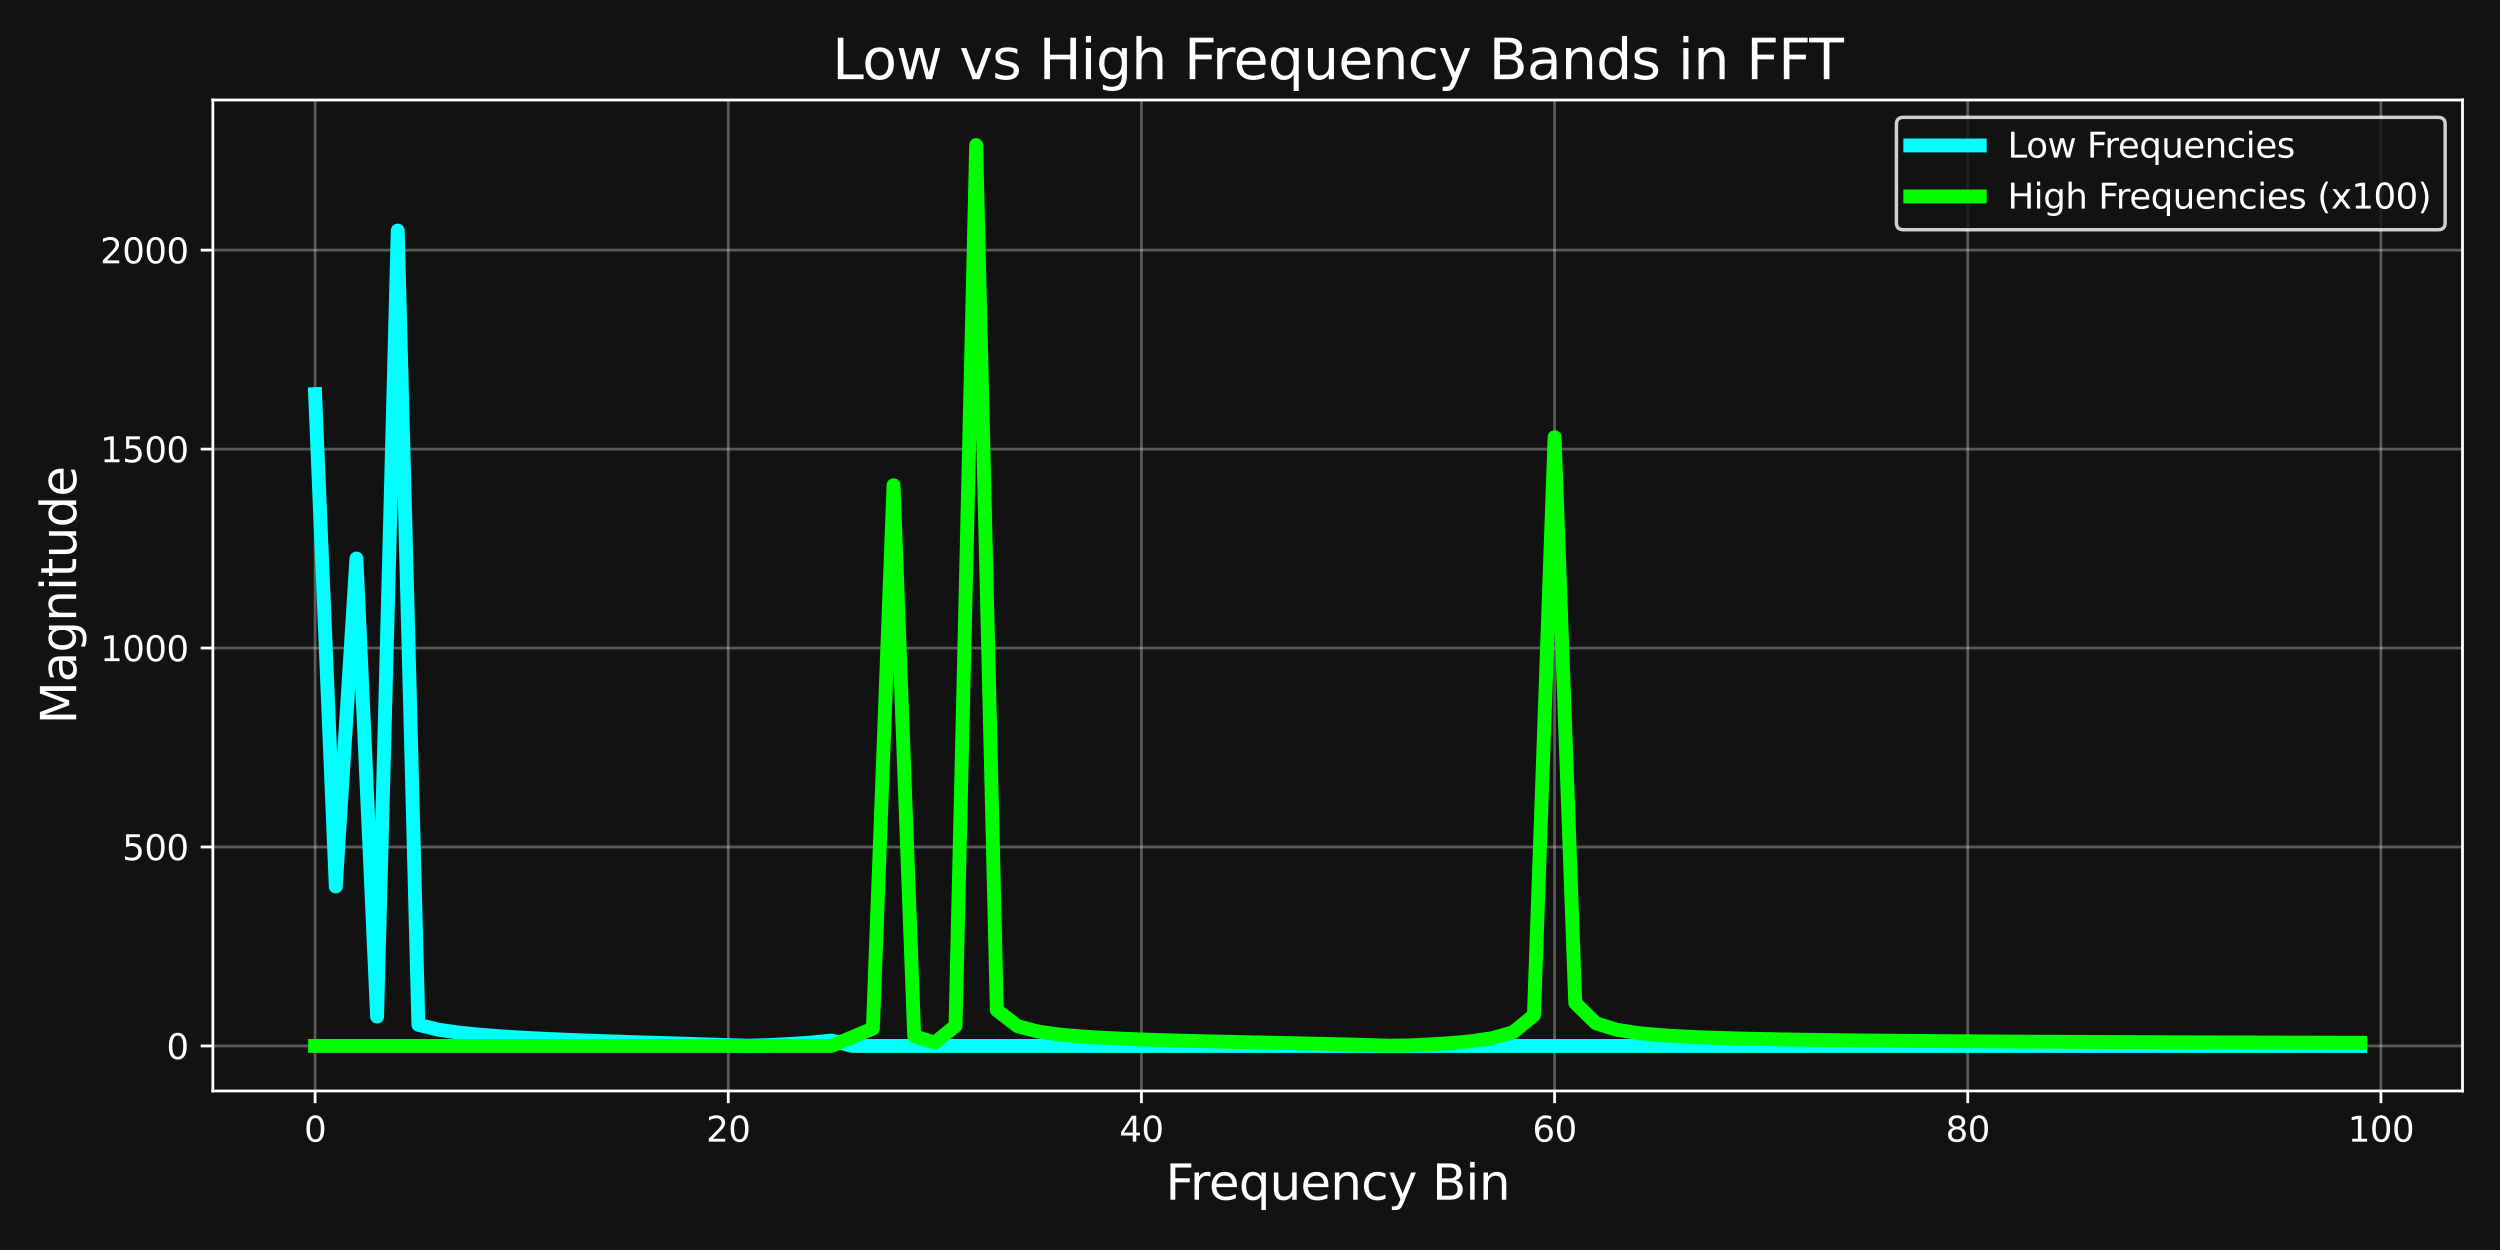 <?xml version="1.0" encoding="utf-8" standalone="no"?>
<!DOCTYPE svg PUBLIC "-//W3C//DTD SVG 1.1//EN"
  "http://www.w3.org/Graphics/SVG/1.1/DTD/svg11.dtd">
<svg height="360pt" version="1.1" viewBox="0 0 720 360" width="720pt" xmlns="http://www.w3.org/2000/svg" xmlns:xlink="http://www.w3.org/1999/xlink">
 <defs>
  <style type="text/css">*{stroke-linecap:butt;stroke-linejoin:round;}</style>
 </defs>
 <g id="figure_1">
  <g id="patch_1">
   <path d="M 0 360 
L 720 360 
L 720 0 
L 0 0 
z
" style="fill:#121212;"/>
  </g>
  <g id="axes_1">
   <g id="patch_2">
    <path d="M 61.3 314.2 
L 709.2 314.2 
L 709.2 28.8 
L 61.3 28.8 
z
" style="fill:#121212;"/>
   </g>
   <g id="matplotlib.axis_1">
    <g id="xtick_1">
     <g id="line2d_1">
      <path clip-path="url(#pcce300016c)" d="M 90.75 314.2 
L 90.75 28.8 
" style="fill:none;stroke:#ffffff;stroke-linecap:square;stroke-opacity:0.3;stroke-width:0.8;"/>
     </g>
     <g id="line2d_2">
      <defs>
       <path d="M 0 0 
L 0 3.5 
" id="mcbee04b976" style="stroke:#ffffff;stroke-width:0.8;"/>
      </defs>
      <g>
       <use style="fill:#ffffff;stroke:#ffffff;stroke-width:0.8;" x="90.75" xlink:href="#mcbee04b976" y="314.2"/>
      </g>
     </g>
     <g id="text_1">
      <!-- 0 -->
      <g style="fill:#ffffff;" transform="translate(87.569 328.798)scale(0.1 -0.1)">
       <defs>
        <path d="M 2034 4250 
Q 1547 4250 1301 3770 
Q 1056 3291 1056 2328 
Q 1056 1369 1301 889 
Q 1547 409 2034 409 
Q 2525 409 2770 889 
Q 3016 1369 3016 2328 
Q 3016 3291 2770 3770 
Q 2525 4250 2034 4250 
z
M 2034 4750 
Q 2819 4750 3233 4129 
Q 3647 3509 3647 2328 
Q 3647 1150 3233 529 
Q 2819 -91 2034 -91 
Q 1250 -91 836 529 
Q 422 1150 422 2328 
Q 422 3509 836 4129 
Q 1250 4750 2034 4750 
z
" id="DejaVuSans-30" transform="scale(0.016)"/>
       </defs>
       <use xlink:href="#DejaVuSans-30"/>
      </g>
     </g>
    </g>
    <g id="xtick_2">
     <g id="line2d_3">
      <path clip-path="url(#pcce300016c)" d="M 209.74 314.2 
L 209.74 28.8 
" style="fill:none;stroke:#ffffff;stroke-linecap:square;stroke-opacity:0.3;stroke-width:0.8;"/>
     </g>
     <g id="line2d_4">
      <g>
       <use style="fill:#ffffff;stroke:#ffffff;stroke-width:0.8;" x="209.74" xlink:href="#mcbee04b976" y="314.2"/>
      </g>
     </g>
     <g id="text_2">
      <!-- 20 -->
      <g style="fill:#ffffff;" transform="translate(203.377 328.798)scale(0.1 -0.1)">
       <defs>
        <path d="M 1228 531 
L 3431 531 
L 3431 0 
L 469 0 
L 469 531 
Q 828 903 1448 1529 
Q 2069 2156 2228 2338 
Q 2531 2678 2651 2914 
Q 2772 3150 2772 3378 
Q 2772 3750 2511 3984 
Q 2250 4219 1831 4219 
Q 1534 4219 1204 4116 
Q 875 4013 500 3803 
L 500 4441 
Q 881 4594 1212 4672 
Q 1544 4750 1819 4750 
Q 2544 4750 2975 4387 
Q 3406 4025 3406 3419 
Q 3406 3131 3298 2873 
Q 3191 2616 2906 2266 
Q 2828 2175 2409 1742 
Q 1991 1309 1228 531 
z
" id="DejaVuSans-32" transform="scale(0.016)"/>
       </defs>
       <use xlink:href="#DejaVuSans-32"/>
       <use x="63.623" xlink:href="#DejaVuSans-30"/>
      </g>
     </g>
    </g>
    <g id="xtick_3">
     <g id="line2d_5">
      <path clip-path="url(#pcce300016c)" d="M 328.73 314.2 
L 328.73 28.8 
" style="fill:none;stroke:#ffffff;stroke-linecap:square;stroke-opacity:0.3;stroke-width:0.8;"/>
     </g>
     <g id="line2d_6">
      <g>
       <use style="fill:#ffffff;stroke:#ffffff;stroke-width:0.8;" x="328.73" xlink:href="#mcbee04b976" y="314.2"/>
      </g>
     </g>
     <g id="text_3">
      <!-- 40 -->
      <g style="fill:#ffffff;" transform="translate(322.367 328.798)scale(0.1 -0.1)">
       <defs>
        <path d="M 2419 4116 
L 825 1625 
L 2419 1625 
L 2419 4116 
z
M 2253 4666 
L 3047 4666 
L 3047 1625 
L 3713 1625 
L 3713 1100 
L 3047 1100 
L 3047 0 
L 2419 0 
L 2419 1100 
L 313 1100 
L 313 1709 
L 2253 4666 
z
" id="DejaVuSans-34" transform="scale(0.016)"/>
       </defs>
       <use xlink:href="#DejaVuSans-34"/>
       <use x="63.623" xlink:href="#DejaVuSans-30"/>
      </g>
     </g>
    </g>
    <g id="xtick_4">
     <g id="line2d_7">
      <path clip-path="url(#pcce300016c)" d="M 447.72 314.2 
L 447.72 28.8 
" style="fill:none;stroke:#ffffff;stroke-linecap:square;stroke-opacity:0.3;stroke-width:0.8;"/>
     </g>
     <g id="line2d_8">
      <g>
       <use style="fill:#ffffff;stroke:#ffffff;stroke-width:0.8;" x="447.72" xlink:href="#mcbee04b976" y="314.2"/>
      </g>
     </g>
     <g id="text_4">
      <!-- 60 -->
      <g style="fill:#ffffff;" transform="translate(441.357 328.798)scale(0.1 -0.1)">
       <defs>
        <path d="M 2113 2584 
Q 1688 2584 1439 2293 
Q 1191 2003 1191 1497 
Q 1191 994 1439 701 
Q 1688 409 2113 409 
Q 2538 409 2786 701 
Q 3034 994 3034 1497 
Q 3034 2003 2786 2293 
Q 2538 2584 2113 2584 
z
M 3366 4563 
L 3366 3988 
Q 3128 4100 2886 4159 
Q 2644 4219 2406 4219 
Q 1781 4219 1451 3797 
Q 1122 3375 1075 2522 
Q 1259 2794 1537 2939 
Q 1816 3084 2150 3084 
Q 2853 3084 3261 2657 
Q 3669 2231 3669 1497 
Q 3669 778 3244 343 
Q 2819 -91 2113 -91 
Q 1303 -91 875 529 
Q 447 1150 447 2328 
Q 447 3434 972 4092 
Q 1497 4750 2381 4750 
Q 2619 4750 2861 4703 
Q 3103 4656 3366 4563 
z
" id="DejaVuSans-36" transform="scale(0.016)"/>
       </defs>
       <use xlink:href="#DejaVuSans-36"/>
       <use x="63.623" xlink:href="#DejaVuSans-30"/>
      </g>
     </g>
    </g>
    <g id="xtick_5">
     <g id="line2d_9">
      <path clip-path="url(#pcce300016c)" d="M 566.71 314.2 
L 566.71 28.8 
" style="fill:none;stroke:#ffffff;stroke-linecap:square;stroke-opacity:0.3;stroke-width:0.8;"/>
     </g>
     <g id="line2d_10">
      <g>
       <use style="fill:#ffffff;stroke:#ffffff;stroke-width:0.8;" x="566.71" xlink:href="#mcbee04b976" y="314.2"/>
      </g>
     </g>
     <g id="text_5">
      <!-- 80 -->
      <g style="fill:#ffffff;" transform="translate(560.347 328.798)scale(0.1 -0.1)">
       <defs>
        <path d="M 2034 2216 
Q 1584 2216 1326 1975 
Q 1069 1734 1069 1313 
Q 1069 891 1326 650 
Q 1584 409 2034 409 
Q 2484 409 2743 651 
Q 3003 894 3003 1313 
Q 3003 1734 2745 1975 
Q 2488 2216 2034 2216 
z
M 1403 2484 
Q 997 2584 770 2862 
Q 544 3141 544 3541 
Q 544 4100 942 4425 
Q 1341 4750 2034 4750 
Q 2731 4750 3128 4425 
Q 3525 4100 3525 3541 
Q 3525 3141 3298 2862 
Q 3072 2584 2669 2484 
Q 3125 2378 3379 2068 
Q 3634 1759 3634 1313 
Q 3634 634 3220 271 
Q 2806 -91 2034 -91 
Q 1263 -91 848 271 
Q 434 634 434 1313 
Q 434 1759 690 2068 
Q 947 2378 1403 2484 
z
M 1172 3481 
Q 1172 3119 1398 2916 
Q 1625 2713 2034 2713 
Q 2441 2713 2670 2916 
Q 2900 3119 2900 3481 
Q 2900 3844 2670 4047 
Q 2441 4250 2034 4250 
Q 1625 4250 1398 4047 
Q 1172 3844 1172 3481 
z
" id="DejaVuSans-38" transform="scale(0.016)"/>
       </defs>
       <use xlink:href="#DejaVuSans-38"/>
       <use x="63.623" xlink:href="#DejaVuSans-30"/>
      </g>
     </g>
    </g>
    <g id="xtick_6">
     <g id="line2d_11">
      <path clip-path="url(#pcce300016c)" d="M 685.699 314.2 
L 685.699 28.8 
" style="fill:none;stroke:#ffffff;stroke-linecap:square;stroke-opacity:0.3;stroke-width:0.8;"/>
     </g>
     <g id="line2d_12">
      <g>
       <use style="fill:#ffffff;stroke:#ffffff;stroke-width:0.8;" x="685.699" xlink:href="#mcbee04b976" y="314.2"/>
      </g>
     </g>
     <g id="text_6">
      <!-- 100 -->
      <g style="fill:#ffffff;" transform="translate(676.156 328.798)scale(0.1 -0.1)">
       <defs>
        <path d="M 794 531 
L 1825 531 
L 1825 4091 
L 703 3866 
L 703 4441 
L 1819 4666 
L 2450 4666 
L 2450 531 
L 3481 531 
L 3481 0 
L 794 0 
L 794 531 
z
" id="DejaVuSans-31" transform="scale(0.016)"/>
       </defs>
       <use xlink:href="#DejaVuSans-31"/>
       <use x="63.623" xlink:href="#DejaVuSans-30"/>
       <use x="127.246" xlink:href="#DejaVuSans-30"/>
      </g>
     </g>
    </g>
    <g id="text_7">
     <!-- Frequency Bin -->
     <g style="fill:#ffffff;" transform="translate(335.68 345.516)scale(0.14 -0.14)">
      <defs>
       <path d="M 628 4666 
L 3309 4666 
L 3309 4134 
L 1259 4134 
L 1259 2759 
L 3109 2759 
L 3109 2228 
L 1259 2228 
L 1259 0 
L 628 0 
L 628 4666 
z
" id="DejaVuSans-46" transform="scale(0.016)"/>
       <path d="M 2631 2963 
Q 2534 3019 2420 3045 
Q 2306 3072 2169 3072 
Q 1681 3072 1420 2755 
Q 1159 2438 1159 1844 
L 1159 0 
L 581 0 
L 581 3500 
L 1159 3500 
L 1159 2956 
Q 1341 3275 1631 3429 
Q 1922 3584 2338 3584 
Q 2397 3584 2469 3576 
Q 2541 3569 2628 3553 
L 2631 2963 
z
" id="DejaVuSans-72" transform="scale(0.016)"/>
       <path d="M 3597 1894 
L 3597 1613 
L 953 1613 
Q 991 1019 1311 708 
Q 1631 397 2203 397 
Q 2534 397 2845 478 
Q 3156 559 3463 722 
L 3463 178 
Q 3153 47 2828 -22 
Q 2503 -91 2169 -91 
Q 1331 -91 842 396 
Q 353 884 353 1716 
Q 353 2575 817 3079 
Q 1281 3584 2069 3584 
Q 2775 3584 3186 3129 
Q 3597 2675 3597 1894 
z
M 3022 2063 
Q 3016 2534 2758 2815 
Q 2500 3097 2075 3097 
Q 1594 3097 1305 2825 
Q 1016 2553 972 2059 
L 3022 2063 
z
" id="DejaVuSans-65" transform="scale(0.016)"/>
       <path d="M 947 1747 
Q 947 1113 1208 752 
Q 1469 391 1925 391 
Q 2381 391 2643 752 
Q 2906 1113 2906 1747 
Q 2906 2381 2643 2742 
Q 2381 3103 1925 3103 
Q 1469 3103 1208 2742 
Q 947 2381 947 1747 
z
M 2906 525 
Q 2725 213 2448 61 
Q 2172 -91 1784 -91 
Q 1150 -91 751 415 
Q 353 922 353 1747 
Q 353 2572 751 3078 
Q 1150 3584 1784 3584 
Q 2172 3584 2448 3432 
Q 2725 3281 2906 2969 
L 2906 3500 
L 3481 3500 
L 3481 -1331 
L 2906 -1331 
L 2906 525 
z
" id="DejaVuSans-71" transform="scale(0.016)"/>
       <path d="M 544 1381 
L 544 3500 
L 1119 3500 
L 1119 1403 
Q 1119 906 1312 657 
Q 1506 409 1894 409 
Q 2359 409 2629 706 
Q 2900 1003 2900 1516 
L 2900 3500 
L 3475 3500 
L 3475 0 
L 2900 0 
L 2900 538 
Q 2691 219 2414 64 
Q 2138 -91 1772 -91 
Q 1169 -91 856 284 
Q 544 659 544 1381 
z
M 1991 3584 
L 1991 3584 
z
" id="DejaVuSans-75" transform="scale(0.016)"/>
       <path d="M 3513 2113 
L 3513 0 
L 2938 0 
L 2938 2094 
Q 2938 2591 2744 2837 
Q 2550 3084 2163 3084 
Q 1697 3084 1428 2787 
Q 1159 2491 1159 1978 
L 1159 0 
L 581 0 
L 581 3500 
L 1159 3500 
L 1159 2956 
Q 1366 3272 1645 3428 
Q 1925 3584 2291 3584 
Q 2894 3584 3203 3211 
Q 3513 2838 3513 2113 
z
" id="DejaVuSans-6e" transform="scale(0.016)"/>
       <path d="M 3122 3366 
L 3122 2828 
Q 2878 2963 2633 3030 
Q 2388 3097 2138 3097 
Q 1578 3097 1268 2742 
Q 959 2388 959 1747 
Q 959 1106 1268 751 
Q 1578 397 2138 397 
Q 2388 397 2633 464 
Q 2878 531 3122 666 
L 3122 134 
Q 2881 22 2623 -34 
Q 2366 -91 2075 -91 
Q 1284 -91 818 406 
Q 353 903 353 1747 
Q 353 2603 823 3093 
Q 1294 3584 2113 3584 
Q 2378 3584 2631 3529 
Q 2884 3475 3122 3366 
z
" id="DejaVuSans-63" transform="scale(0.016)"/>
       <path d="M 2059 -325 
Q 1816 -950 1584 -1140 
Q 1353 -1331 966 -1331 
L 506 -1331 
L 506 -850 
L 844 -850 
Q 1081 -850 1212 -737 
Q 1344 -625 1503 -206 
L 1606 56 
L 191 3500 
L 800 3500 
L 1894 763 
L 2988 3500 
L 3597 3500 
L 2059 -325 
z
" id="DejaVuSans-79" transform="scale(0.016)"/>
       <path id="DejaVuSans-20" transform="scale(0.016)"/>
       <path d="M 1259 2228 
L 1259 519 
L 2272 519 
Q 2781 519 3026 730 
Q 3272 941 3272 1375 
Q 3272 1813 3026 2020 
Q 2781 2228 2272 2228 
L 1259 2228 
z
M 1259 4147 
L 1259 2741 
L 2194 2741 
Q 2656 2741 2882 2914 
Q 3109 3088 3109 3444 
Q 3109 3797 2882 3972 
Q 2656 4147 2194 4147 
L 1259 4147 
z
M 628 4666 
L 2241 4666 
Q 2963 4666 3353 4366 
Q 3744 4066 3744 3513 
Q 3744 3084 3544 2831 
Q 3344 2578 2956 2516 
Q 3422 2416 3680 2098 
Q 3938 1781 3938 1306 
Q 3938 681 3513 340 
Q 3088 0 2303 0 
L 628 0 
L 628 4666 
z
" id="DejaVuSans-42" transform="scale(0.016)"/>
       <path d="M 603 3500 
L 1178 3500 
L 1178 0 
L 603 0 
L 603 3500 
z
M 603 4863 
L 1178 4863 
L 1178 4134 
L 603 4134 
L 603 4863 
z
" id="DejaVuSans-69" transform="scale(0.016)"/>
      </defs>
      <use xlink:href="#DejaVuSans-46"/>
      <use x="50.27" xlink:href="#DejaVuSans-72"/>
      <use x="89.133" xlink:href="#DejaVuSans-65"/>
      <use x="150.656" xlink:href="#DejaVuSans-71"/>
      <use x="214.133" xlink:href="#DejaVuSans-75"/>
      <use x="277.512" xlink:href="#DejaVuSans-65"/>
      <use x="339.035" xlink:href="#DejaVuSans-6e"/>
      <use x="402.414" xlink:href="#DejaVuSans-63"/>
      <use x="457.395" xlink:href="#DejaVuSans-79"/>
      <use x="516.574" xlink:href="#DejaVuSans-20"/>
      <use x="548.361" xlink:href="#DejaVuSans-42"/>
      <use x="616.965" xlink:href="#DejaVuSans-69"/>
      <use x="644.748" xlink:href="#DejaVuSans-6e"/>
     </g>
    </g>
   </g>
   <g id="matplotlib.axis_2">
    <g id="ytick_1">
     <g id="line2d_13">
      <path clip-path="url(#pcce300016c)" d="M 61.3 301.227 
L 709.2 301.227 
" style="fill:none;stroke:#ffffff;stroke-linecap:square;stroke-opacity:0.3;stroke-width:0.8;"/>
     </g>
     <g id="line2d_14">
      <defs>
       <path d="M 0 0 
L -3.5 0 
" id="m798f81f5ca" style="stroke:#ffffff;stroke-width:0.8;"/>
      </defs>
      <g>
       <use style="fill:#ffffff;stroke:#ffffff;stroke-width:0.8;" x="61.3" xlink:href="#m798f81f5ca" y="301.227"/>
      </g>
     </g>
     <g id="text_8">
      <!-- 0 -->
      <g style="fill:#ffffff;" transform="translate(47.938 305.026)scale(0.1 -0.1)">
       <use xlink:href="#DejaVuSans-30"/>
      </g>
     </g>
    </g>
    <g id="ytick_2">
     <g id="line2d_15">
      <path clip-path="url(#pcce300016c)" d="M 61.3 243.931 
L 709.2 243.931 
" style="fill:none;stroke:#ffffff;stroke-linecap:square;stroke-opacity:0.3;stroke-width:0.8;"/>
     </g>
     <g id="line2d_16">
      <g>
       <use style="fill:#ffffff;stroke:#ffffff;stroke-width:0.8;" x="61.3" xlink:href="#m798f81f5ca" y="243.931"/>
      </g>
     </g>
     <g id="text_9">
      <!-- 500 -->
      <g style="fill:#ffffff;" transform="translate(35.212 247.73)scale(0.1 -0.1)">
       <defs>
        <path d="M 691 4666 
L 3169 4666 
L 3169 4134 
L 1269 4134 
L 1269 2991 
Q 1406 3038 1543 3061 
Q 1681 3084 1819 3084 
Q 2600 3084 3056 2656 
Q 3513 2228 3513 1497 
Q 3513 744 3044 326 
Q 2575 -91 1722 -91 
Q 1428 -91 1123 -41 
Q 819 9 494 109 
L 494 744 
Q 775 591 1075 516 
Q 1375 441 1709 441 
Q 2250 441 2565 725 
Q 2881 1009 2881 1497 
Q 2881 1984 2565 2268 
Q 2250 2553 1709 2553 
Q 1456 2553 1204 2497 
Q 953 2441 691 2322 
L 691 4666 
z
" id="DejaVuSans-35" transform="scale(0.016)"/>
       </defs>
       <use xlink:href="#DejaVuSans-35"/>
       <use x="63.623" xlink:href="#DejaVuSans-30"/>
       <use x="127.246" xlink:href="#DejaVuSans-30"/>
      </g>
     </g>
    </g>
    <g id="ytick_3">
     <g id="line2d_17">
      <path clip-path="url(#pcce300016c)" d="M 61.3 186.635 
L 709.2 186.635 
" style="fill:none;stroke:#ffffff;stroke-linecap:square;stroke-opacity:0.3;stroke-width:0.8;"/>
     </g>
     <g id="line2d_18">
      <g>
       <use style="fill:#ffffff;stroke:#ffffff;stroke-width:0.8;" x="61.3" xlink:href="#m798f81f5ca" y="186.635"/>
      </g>
     </g>
     <g id="text_10">
      <!-- 1000 -->
      <g style="fill:#ffffff;" transform="translate(28.85 190.434)scale(0.1 -0.1)">
       <use xlink:href="#DejaVuSans-31"/>
       <use x="63.623" xlink:href="#DejaVuSans-30"/>
       <use x="127.246" xlink:href="#DejaVuSans-30"/>
       <use x="190.869" xlink:href="#DejaVuSans-30"/>
      </g>
     </g>
    </g>
    <g id="ytick_4">
     <g id="line2d_19">
      <path clip-path="url(#pcce300016c)" d="M 61.3 129.339 
L 709.2 129.339 
" style="fill:none;stroke:#ffffff;stroke-linecap:square;stroke-opacity:0.3;stroke-width:0.8;"/>
     </g>
     <g id="line2d_20">
      <g>
       <use style="fill:#ffffff;stroke:#ffffff;stroke-width:0.8;" x="61.3" xlink:href="#m798f81f5ca" y="129.339"/>
      </g>
     </g>
     <g id="text_11">
      <!-- 1500 -->
      <g style="fill:#ffffff;" transform="translate(28.85 133.138)scale(0.1 -0.1)">
       <use xlink:href="#DejaVuSans-31"/>
       <use x="63.623" xlink:href="#DejaVuSans-35"/>
       <use x="127.246" xlink:href="#DejaVuSans-30"/>
       <use x="190.869" xlink:href="#DejaVuSans-30"/>
      </g>
     </g>
    </g>
    <g id="ytick_5">
     <g id="line2d_21">
      <path clip-path="url(#pcce300016c)" d="M 61.3 72.043 
L 709.2 72.043 
" style="fill:none;stroke:#ffffff;stroke-linecap:square;stroke-opacity:0.3;stroke-width:0.8;"/>
     </g>
     <g id="line2d_22">
      <g>
       <use style="fill:#ffffff;stroke:#ffffff;stroke-width:0.8;" x="61.3" xlink:href="#m798f81f5ca" y="72.043"/>
      </g>
     </g>
     <g id="text_12">
      <!-- 2000 -->
      <g style="fill:#ffffff;" transform="translate(28.85 75.842)scale(0.1 -0.1)">
       <use xlink:href="#DejaVuSans-32"/>
       <use x="63.623" xlink:href="#DejaVuSans-30"/>
       <use x="127.246" xlink:href="#DejaVuSans-30"/>
       <use x="190.869" xlink:href="#DejaVuSans-30"/>
      </g>
     </g>
    </g>
    <g id="text_13">
     <!-- Magnitude -->
     <g style="fill:#ffffff;" transform="translate(21.938 208.586)rotate(-90)scale(0.14 -0.14)">
      <defs>
       <path d="M 628 4666 
L 1569 4666 
L 2759 1491 
L 3956 4666 
L 4897 4666 
L 4897 0 
L 4281 0 
L 4281 4097 
L 3078 897 
L 2444 897 
L 1241 4097 
L 1241 0 
L 628 0 
L 628 4666 
z
" id="DejaVuSans-4d" transform="scale(0.016)"/>
       <path d="M 2194 1759 
Q 1497 1759 1228 1600 
Q 959 1441 959 1056 
Q 959 750 1161 570 
Q 1363 391 1709 391 
Q 2188 391 2477 730 
Q 2766 1069 2766 1631 
L 2766 1759 
L 2194 1759 
z
M 3341 1997 
L 3341 0 
L 2766 0 
L 2766 531 
Q 2569 213 2275 61 
Q 1981 -91 1556 -91 
Q 1019 -91 701 211 
Q 384 513 384 1019 
Q 384 1609 779 1909 
Q 1175 2209 1959 2209 
L 2766 2209 
L 2766 2266 
Q 2766 2663 2505 2880 
Q 2244 3097 1772 3097 
Q 1472 3097 1187 3025 
Q 903 2953 641 2809 
L 641 3341 
Q 956 3463 1253 3523 
Q 1550 3584 1831 3584 
Q 2591 3584 2966 3190 
Q 3341 2797 3341 1997 
z
" id="DejaVuSans-61" transform="scale(0.016)"/>
       <path d="M 2906 1791 
Q 2906 2416 2648 2759 
Q 2391 3103 1925 3103 
Q 1463 3103 1205 2759 
Q 947 2416 947 1791 
Q 947 1169 1205 825 
Q 1463 481 1925 481 
Q 2391 481 2648 825 
Q 2906 1169 2906 1791 
z
M 3481 434 
Q 3481 -459 3084 -895 
Q 2688 -1331 1869 -1331 
Q 1566 -1331 1297 -1286 
Q 1028 -1241 775 -1147 
L 775 -588 
Q 1028 -725 1275 -790 
Q 1522 -856 1778 -856 
Q 2344 -856 2625 -561 
Q 2906 -266 2906 331 
L 2906 616 
Q 2728 306 2450 153 
Q 2172 0 1784 0 
Q 1141 0 747 490 
Q 353 981 353 1791 
Q 353 2603 747 3093 
Q 1141 3584 1784 3584 
Q 2172 3584 2450 3431 
Q 2728 3278 2906 2969 
L 2906 3500 
L 3481 3500 
L 3481 434 
z
" id="DejaVuSans-67" transform="scale(0.016)"/>
       <path d="M 1172 4494 
L 1172 3500 
L 2356 3500 
L 2356 3053 
L 1172 3053 
L 1172 1153 
Q 1172 725 1289 603 
Q 1406 481 1766 481 
L 2356 481 
L 2356 0 
L 1766 0 
Q 1100 0 847 248 
Q 594 497 594 1153 
L 594 3053 
L 172 3053 
L 172 3500 
L 594 3500 
L 594 4494 
L 1172 4494 
z
" id="DejaVuSans-74" transform="scale(0.016)"/>
       <path d="M 2906 2969 
L 2906 4863 
L 3481 4863 
L 3481 0 
L 2906 0 
L 2906 525 
Q 2725 213 2448 61 
Q 2172 -91 1784 -91 
Q 1150 -91 751 415 
Q 353 922 353 1747 
Q 353 2572 751 3078 
Q 1150 3584 1784 3584 
Q 2172 3584 2448 3432 
Q 2725 3281 2906 2969 
z
M 947 1747 
Q 947 1113 1208 752 
Q 1469 391 1925 391 
Q 2381 391 2643 752 
Q 2906 1113 2906 1747 
Q 2906 2381 2643 2742 
Q 2381 3103 1925 3103 
Q 1469 3103 1208 2742 
Q 947 2381 947 1747 
z
" id="DejaVuSans-64" transform="scale(0.016)"/>
      </defs>
      <use xlink:href="#DejaVuSans-4d"/>
      <use x="86.279" xlink:href="#DejaVuSans-61"/>
      <use x="147.559" xlink:href="#DejaVuSans-67"/>
      <use x="211.035" xlink:href="#DejaVuSans-6e"/>
      <use x="274.414" xlink:href="#DejaVuSans-69"/>
      <use x="302.197" xlink:href="#DejaVuSans-74"/>
      <use x="341.406" xlink:href="#DejaVuSans-75"/>
      <use x="404.785" xlink:href="#DejaVuSans-64"/>
      <use x="468.262" xlink:href="#DejaVuSans-65"/>
     </g>
    </g>
   </g>
   <g id="line2d_23">
    <path clip-path="url(#pcce300016c)" d="M 90.75 113.505 
L 96.699 255.298 
L 102.649 160.858 
L 108.598 292.781 
L 114.548 66.41 
L 120.497 295.139 
L 126.447 296.576 
L 132.396 297.418 
L 138.346 298.014 
L 144.295 298.471 
L 150.245 298.84 
L 156.194 299.147 
L 162.144 299.412 
L 168.093 299.647 
L 174.043 299.859 
L 179.992 300.056 
L 185.942 300.244 
L 191.891 300.427 
L 197.841 300.609 
L 203.79 300.797 
L 209.74 300.993 
L 215.689 301.159 
L 221.639 300.967 
L 227.588 300.664 
L 233.538 300.265 
L 239.487 299.689 
L 245.437 301.227 
L 251.386 301.227 
L 257.336 301.227 
L 263.285 301.227 
L 269.235 301.227 
L 275.184 301.227 
L 281.134 301.227 
L 287.083 301.227 
L 293.033 301.227 
L 298.982 301.227 
L 304.932 301.227 
L 310.881 301.227 
L 316.831 301.227 
L 322.78 301.227 
L 328.73 301.227 
L 334.679 301.227 
L 340.629 301.227 
L 346.578 301.227 
L 352.528 301.227 
L 358.477 301.227 
L 364.427 301.227 
L 370.376 301.227 
L 376.326 301.227 
L 382.275 301.227 
L 388.225 301.227 
L 394.174 301.227 
L 400.124 301.227 
L 406.073 301.227 
L 412.023 301.227 
L 417.972 301.227 
L 423.922 301.227 
L 429.871 301.227 
L 435.821 301.227 
L 441.77 301.227 
L 447.72 301.227 
L 453.669 301.227 
L 459.619 301.227 
L 465.568 301.227 
L 471.518 301.227 
L 477.467 301.227 
L 483.417 301.227 
L 489.366 301.227 
L 495.316 301.227 
L 501.265 301.227 
L 507.215 301.227 
L 513.164 301.227 
L 519.114 301.227 
L 525.063 301.227 
L 531.013 301.227 
L 536.962 301.227 
L 542.912 301.227 
L 548.861 301.227 
L 554.811 301.227 
L 560.76 301.227 
L 566.71 301.227 
L 572.659 301.227 
L 578.609 301.227 
L 584.558 301.227 
L 590.508 301.227 
L 596.457 301.227 
L 602.407 301.227 
L 608.356 301.227 
L 614.306 301.227 
L 620.255 301.227 
L 626.205 301.227 
L 632.154 301.227 
L 638.104 301.227 
L 644.053 301.227 
L 650.003 301.227 
L 655.952 301.227 
L 661.902 301.227 
L 667.851 301.227 
L 673.801 301.227 
L 679.75 301.227 
" style="fill:none;stroke:#00ffff;stroke-linecap:square;stroke-width:4;"/>
   </g>
   <g id="line2d_24">
    <path clip-path="url(#pcce300016c)" d="M 90.75 301.227 
L 96.699 301.227 
L 102.649 301.227 
L 108.598 301.227 
L 114.548 301.227 
L 120.497 301.227 
L 126.447 301.227 
L 132.396 301.227 
L 138.346 301.227 
L 144.295 301.227 
L 150.245 301.227 
L 156.194 301.227 
L 162.144 301.227 
L 168.093 301.227 
L 174.043 301.227 
L 179.992 301.227 
L 185.942 301.227 
L 191.891 301.227 
L 197.841 301.227 
L 203.79 301.227 
L 209.74 301.227 
L 215.689 301.227 
L 221.639 301.227 
L 227.588 301.227 
L 233.538 301.227 
L 239.487 301.227 
L 245.437 298.704 
L 251.386 296.219 
L 257.336 139.746 
L 263.285 298.435 
L 269.235 300.267 
L 275.184 295.463 
L 281.134 41.773 
L 287.083 290.927 
L 293.033 295.517 
L 298.982 297.101 
L 304.932 297.936 
L 310.881 298.467 
L 316.831 298.843 
L 322.78 299.13 
L 328.73 299.361 
L 334.679 299.555 
L 340.629 299.724 
L 346.578 299.874 
L 352.528 300.013 
L 358.477 300.144 
L 364.427 300.271 
L 370.376 300.398 
L 376.326 300.527 
L 382.275 300.662 
L 388.225 300.808 
L 394.174 300.971 
L 400.124 301.159 
L 406.073 301.068 
L 412.023 300.784 
L 417.972 300.404 
L 423.922 299.855 
L 429.871 298.972 
L 435.821 297.262 
L 441.77 292.382 
L 447.72 125.897 
L 453.669 288.849 
L 459.619 294.684 
L 465.568 296.564 
L 471.518 297.5 
L 477.467 298.064 
L 483.417 298.444 
L 489.366 298.719 
L 495.316 298.929 
L 501.265 299.095 
L 507.215 299.23 
L 513.164 299.343 
L 519.114 299.439 
L 525.063 299.522 
L 531.013 299.594 
L 536.962 299.658 
L 542.912 299.715 
L 548.861 299.767 
L 554.811 299.814 
L 560.76 299.857 
L 566.71 299.896 
L 572.659 299.932 
L 578.609 299.965 
L 584.558 299.997 
L 590.508 300.026 
L 596.457 300.053 
L 602.407 300.079 
L 608.356 300.103 
L 614.306 300.126 
L 620.255 300.148 
L 626.205 300.168 
L 632.154 300.188 
L 638.104 300.206 
L 644.053 300.224 
L 650.003 300.241 
L 655.952 300.257 
L 661.902 300.273 
L 667.851 300.288 
L 673.801 300.302 
L 679.75 300.316 
" style="fill:none;stroke:#00ff00;stroke-linecap:square;stroke-width:4;"/>
   </g>
   <g id="patch_3">
    <path d="M 61.3 314.2 
L 61.3 28.8 
" style="fill:none;stroke:#ffffff;stroke-linecap:square;stroke-linejoin:miter;stroke-width:0.8;"/>
   </g>
   <g id="patch_4">
    <path d="M 709.2 314.2 
L 709.2 28.8 
" style="fill:none;stroke:#ffffff;stroke-linecap:square;stroke-linejoin:miter;stroke-width:0.8;"/>
   </g>
   <g id="patch_5">
    <path d="M 61.3 314.2 
L 709.2 314.2 
" style="fill:none;stroke:#ffffff;stroke-linecap:square;stroke-linejoin:miter;stroke-width:0.8;"/>
   </g>
   <g id="patch_6">
    <path d="M 61.3 28.8 
L 709.2 28.8 
" style="fill:none;stroke:#ffffff;stroke-linecap:square;stroke-linejoin:miter;stroke-width:0.8;"/>
   </g>
   <g id="text_14">
    <!-- Low vs High Frequency Bands in FFT -->
    <g style="fill:#ffffff;" transform="translate(239.674 22.8)scale(0.16 -0.16)">
     <defs>
      <path d="M 628 4666 
L 1259 4666 
L 1259 531 
L 3531 531 
L 3531 0 
L 628 0 
L 628 4666 
z
" id="DejaVuSans-4c" transform="scale(0.016)"/>
      <path d="M 1959 3097 
Q 1497 3097 1228 2736 
Q 959 2375 959 1747 
Q 959 1119 1226 758 
Q 1494 397 1959 397 
Q 2419 397 2687 759 
Q 2956 1122 2956 1747 
Q 2956 2369 2687 2733 
Q 2419 3097 1959 3097 
z
M 1959 3584 
Q 2709 3584 3137 3096 
Q 3566 2609 3566 1747 
Q 3566 888 3137 398 
Q 2709 -91 1959 -91 
Q 1206 -91 779 398 
Q 353 888 353 1747 
Q 353 2609 779 3096 
Q 1206 3584 1959 3584 
z
" id="DejaVuSans-6f" transform="scale(0.016)"/>
      <path d="M 269 3500 
L 844 3500 
L 1563 769 
L 2278 3500 
L 2956 3500 
L 3675 769 
L 4391 3500 
L 4966 3500 
L 4050 0 
L 3372 0 
L 2619 2869 
L 1863 0 
L 1184 0 
L 269 3500 
z
" id="DejaVuSans-77" transform="scale(0.016)"/>
      <path d="M 191 3500 
L 800 3500 
L 1894 563 
L 2988 3500 
L 3597 3500 
L 2284 0 
L 1503 0 
L 191 3500 
z
" id="DejaVuSans-76" transform="scale(0.016)"/>
      <path d="M 2834 3397 
L 2834 2853 
Q 2591 2978 2328 3040 
Q 2066 3103 1784 3103 
Q 1356 3103 1142 2972 
Q 928 2841 928 2578 
Q 928 2378 1081 2264 
Q 1234 2150 1697 2047 
L 1894 2003 
Q 2506 1872 2764 1633 
Q 3022 1394 3022 966 
Q 3022 478 2636 193 
Q 2250 -91 1575 -91 
Q 1294 -91 989 -36 
Q 684 19 347 128 
L 347 722 
Q 666 556 975 473 
Q 1284 391 1588 391 
Q 1994 391 2212 530 
Q 2431 669 2431 922 
Q 2431 1156 2273 1281 
Q 2116 1406 1581 1522 
L 1381 1569 
Q 847 1681 609 1914 
Q 372 2147 372 2553 
Q 372 3047 722 3315 
Q 1072 3584 1716 3584 
Q 2034 3584 2315 3537 
Q 2597 3491 2834 3397 
z
" id="DejaVuSans-73" transform="scale(0.016)"/>
      <path d="M 628 4666 
L 1259 4666 
L 1259 2753 
L 3553 2753 
L 3553 4666 
L 4184 4666 
L 4184 0 
L 3553 0 
L 3553 2222 
L 1259 2222 
L 1259 0 
L 628 0 
L 628 4666 
z
" id="DejaVuSans-48" transform="scale(0.016)"/>
      <path d="M 3513 2113 
L 3513 0 
L 2938 0 
L 2938 2094 
Q 2938 2591 2744 2837 
Q 2550 3084 2163 3084 
Q 1697 3084 1428 2787 
Q 1159 2491 1159 1978 
L 1159 0 
L 581 0 
L 581 4863 
L 1159 4863 
L 1159 2956 
Q 1366 3272 1645 3428 
Q 1925 3584 2291 3584 
Q 2894 3584 3203 3211 
Q 3513 2838 3513 2113 
z
" id="DejaVuSans-68" transform="scale(0.016)"/>
      <path d="M -19 4666 
L 3928 4666 
L 3928 4134 
L 2272 4134 
L 2272 0 
L 1638 0 
L 1638 4134 
L -19 4134 
L -19 4666 
z
" id="DejaVuSans-54" transform="scale(0.016)"/>
     </defs>
     <use xlink:href="#DejaVuSans-4c"/>
     <use x="53.963" xlink:href="#DejaVuSans-6f"/>
     <use x="115.145" xlink:href="#DejaVuSans-77"/>
     <use x="196.932" xlink:href="#DejaVuSans-20"/>
     <use x="228.719" xlink:href="#DejaVuSans-76"/>
     <use x="287.898" xlink:href="#DejaVuSans-73"/>
     <use x="339.998" xlink:href="#DejaVuSans-20"/>
     <use x="371.785" xlink:href="#DejaVuSans-48"/>
     <use x="446.98" xlink:href="#DejaVuSans-69"/>
     <use x="474.764" xlink:href="#DejaVuSans-67"/>
     <use x="538.24" xlink:href="#DejaVuSans-68"/>
     <use x="601.619" xlink:href="#DejaVuSans-20"/>
     <use x="633.406" xlink:href="#DejaVuSans-46"/>
     <use x="683.676" xlink:href="#DejaVuSans-72"/>
     <use x="722.539" xlink:href="#DejaVuSans-65"/>
     <use x="784.062" xlink:href="#DejaVuSans-71"/>
     <use x="847.539" xlink:href="#DejaVuSans-75"/>
     <use x="910.918" xlink:href="#DejaVuSans-65"/>
     <use x="972.441" xlink:href="#DejaVuSans-6e"/>
     <use x="1035.82" xlink:href="#DejaVuSans-63"/>
     <use x="1090.801" xlink:href="#DejaVuSans-79"/>
     <use x="1149.98" xlink:href="#DejaVuSans-20"/>
     <use x="1181.768" xlink:href="#DejaVuSans-42"/>
     <use x="1250.371" xlink:href="#DejaVuSans-61"/>
     <use x="1311.65" xlink:href="#DejaVuSans-6e"/>
     <use x="1375.029" xlink:href="#DejaVuSans-64"/>
     <use x="1438.506" xlink:href="#DejaVuSans-73"/>
     <use x="1490.605" xlink:href="#DejaVuSans-20"/>
     <use x="1522.393" xlink:href="#DejaVuSans-69"/>
     <use x="1550.176" xlink:href="#DejaVuSans-6e"/>
     <use x="1613.555" xlink:href="#DejaVuSans-20"/>
     <use x="1645.342" xlink:href="#DejaVuSans-46"/>
     <use x="1702.861" xlink:href="#DejaVuSans-46"/>
     <use x="1758.631" xlink:href="#DejaVuSans-54"/>
    </g>
   </g>
   <g id="legend_1">
    <g id="patch_7">
     <path d="M 548.169 66.156 
L 702.2 66.156 
Q 704.2 66.156 704.2 64.156 
L 704.2 35.8 
Q 704.2 33.8 702.2 33.8 
L 548.169 33.8 
Q 546.169 33.8 546.169 35.8 
L 546.169 64.156 
Q 546.169 66.156 548.169 66.156 
z
" style="fill:#121212;opacity:0.8;stroke:#ffffff;stroke-linejoin:miter;"/>
    </g>
    <g id="line2d_25">
     <path d="M 550.169 41.898 
L 570.169 41.898 
" style="fill:none;stroke:#00ffff;stroke-linecap:square;stroke-width:4;"/>
    </g>
    <g id="line2d_26"/>
    <g id="text_15">
     <!-- Low Frequencies -->
     <g style="fill:#ffffff;" transform="translate(578.169 45.398)scale(0.1 -0.1)">
      <use xlink:href="#DejaVuSans-4c"/>
      <use x="53.963" xlink:href="#DejaVuSans-6f"/>
      <use x="115.145" xlink:href="#DejaVuSans-77"/>
      <use x="196.932" xlink:href="#DejaVuSans-20"/>
      <use x="228.719" xlink:href="#DejaVuSans-46"/>
      <use x="278.988" xlink:href="#DejaVuSans-72"/>
      <use x="317.852" xlink:href="#DejaVuSans-65"/>
      <use x="379.375" xlink:href="#DejaVuSans-71"/>
      <use x="442.852" xlink:href="#DejaVuSans-75"/>
      <use x="506.23" xlink:href="#DejaVuSans-65"/>
      <use x="567.754" xlink:href="#DejaVuSans-6e"/>
      <use x="631.133" xlink:href="#DejaVuSans-63"/>
      <use x="686.113" xlink:href="#DejaVuSans-69"/>
      <use x="713.896" xlink:href="#DejaVuSans-65"/>
      <use x="775.42" xlink:href="#DejaVuSans-73"/>
     </g>
    </g>
    <g id="line2d_27">
     <path d="M 550.169 56.577 
L 570.169 56.577 
" style="fill:none;stroke:#00ff00;stroke-linecap:square;stroke-width:4;"/>
    </g>
    <g id="line2d_28"/>
    <g id="text_16">
     <!-- High Frequencies (x100) -->
     <g style="fill:#ffffff;" transform="translate(578.169 60.077)scale(0.1 -0.1)">
      <defs>
       <path d="M 1984 4856 
Q 1566 4138 1362 3434 
Q 1159 2731 1159 2009 
Q 1159 1288 1364 580 
Q 1569 -128 1984 -844 
L 1484 -844 
Q 1016 -109 783 600 
Q 550 1309 550 2009 
Q 550 2706 781 3412 
Q 1013 4119 1484 4856 
L 1984 4856 
z
" id="DejaVuSans-28" transform="scale(0.016)"/>
       <path d="M 3513 3500 
L 2247 1797 
L 3578 0 
L 2900 0 
L 1881 1375 
L 863 0 
L 184 0 
L 1544 1831 
L 300 3500 
L 978 3500 
L 1906 2253 
L 2834 3500 
L 3513 3500 
z
" id="DejaVuSans-78" transform="scale(0.016)"/>
       <path d="M 513 4856 
L 1013 4856 
Q 1481 4119 1714 3412 
Q 1947 2706 1947 2009 
Q 1947 1309 1714 600 
Q 1481 -109 1013 -844 
L 513 -844 
Q 928 -128 1133 580 
Q 1338 1288 1338 2009 
Q 1338 2731 1133 3434 
Q 928 4138 513 4856 
z
" id="DejaVuSans-29" transform="scale(0.016)"/>
      </defs>
      <use xlink:href="#DejaVuSans-48"/>
      <use x="75.195" xlink:href="#DejaVuSans-69"/>
      <use x="102.979" xlink:href="#DejaVuSans-67"/>
      <use x="166.455" xlink:href="#DejaVuSans-68"/>
      <use x="229.834" xlink:href="#DejaVuSans-20"/>
      <use x="261.621" xlink:href="#DejaVuSans-46"/>
      <use x="311.891" xlink:href="#DejaVuSans-72"/>
      <use x="350.754" xlink:href="#DejaVuSans-65"/>
      <use x="412.277" xlink:href="#DejaVuSans-71"/>
      <use x="475.754" xlink:href="#DejaVuSans-75"/>
      <use x="539.133" xlink:href="#DejaVuSans-65"/>
      <use x="600.656" xlink:href="#DejaVuSans-6e"/>
      <use x="664.035" xlink:href="#DejaVuSans-63"/>
      <use x="719.016" xlink:href="#DejaVuSans-69"/>
      <use x="746.799" xlink:href="#DejaVuSans-65"/>
      <use x="808.322" xlink:href="#DejaVuSans-73"/>
      <use x="860.422" xlink:href="#DejaVuSans-20"/>
      <use x="892.209" xlink:href="#DejaVuSans-28"/>
      <use x="931.223" xlink:href="#DejaVuSans-78"/>
      <use x="990.402" xlink:href="#DejaVuSans-31"/>
      <use x="1054.025" xlink:href="#DejaVuSans-30"/>
      <use x="1117.648" xlink:href="#DejaVuSans-30"/>
      <use x="1181.271" xlink:href="#DejaVuSans-29"/>
     </g>
    </g>
   </g>
  </g>
 </g>
 <defs>
  <clipPath id="pcce300016c">
   <rect height="285.4" width="647.9" x="61.3" y="28.8"/>
  </clipPath>
 </defs>
</svg>
